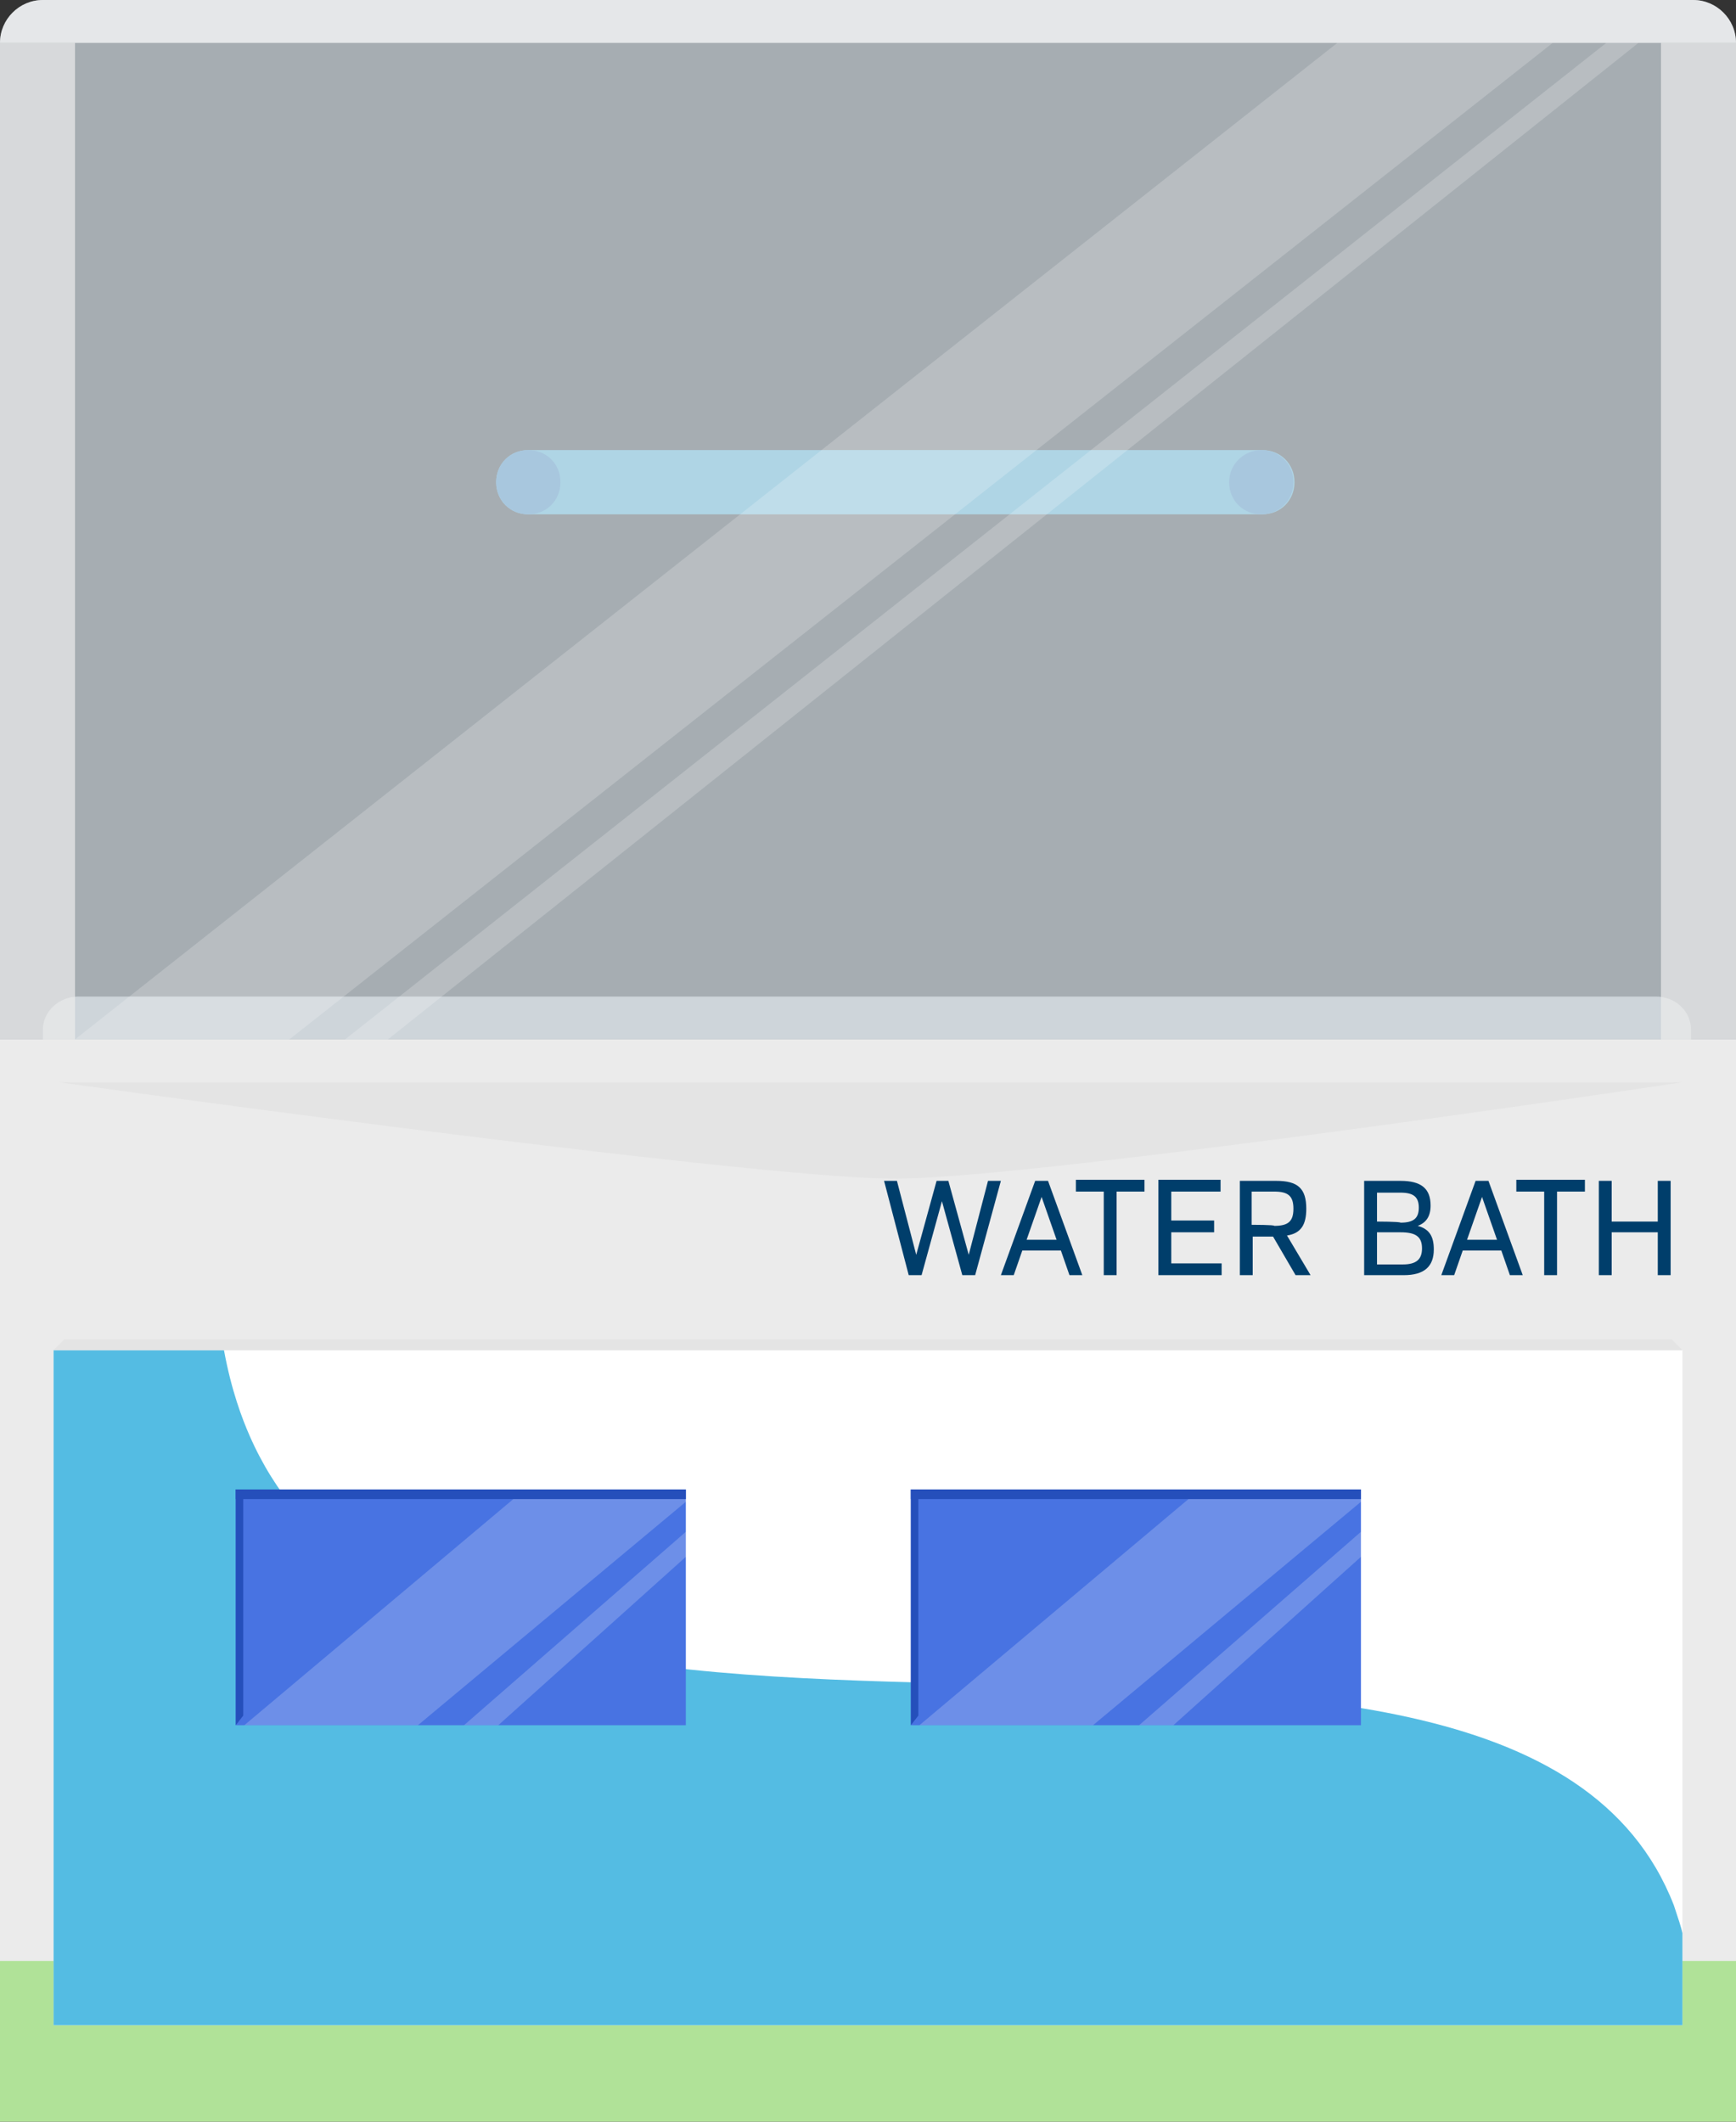 <?xml version="1.0" encoding="utf-8"?>
<!-- Generator: Adobe Illustrator 21.0.0, SVG Export Plug-In . SVG Version: 6.00 Build 0)  -->
<svg version="1.1" id="Layer_1" xmlns="http://www.w3.org/2000/svg" xmlns:xlink="http://www.w3.org/1999/xlink" x="0px" y="0px"
	 viewBox="0 0 162 198" style="enable-background:new 0 0 162 198;" xml:space="preserve">
<rect x="0" y="0" width="162" height="198" fill="#333333" stroke="none"/>
<style type="text/css">
	.st0{fill:#FAAC48;}
	.st1{fill:#80CCE8;}
	.st2{fill:#C4C4C4;}
	.st3{fill:#EBEBEB;}
	.st4{fill:#B0E298;}
	.st5{fill:#FFFFFF;}
	.st6{fill:#54BCE3;}
	.st7{fill:#E4E4E4;}
	.st8{fill:#003E6B;}
	.st9{fill:#BEBEBE;}
	.st10{fill:#4873E2;}
	.st11{fill:#254FBB;}
	.st12{opacity:0.2;fill:#FFFFFF;enable-background:new    ;}
	.st13{fill:#3B8ECA;}
	.st14{opacity:0.71;fill:#D4DEE6;enable-background:new    ;}
	.st15{opacity:0.71;fill:#EBEBEB;enable-background:new    ;}
	.st16{opacity:0.71;fill:#FFFFFF;enable-background:new    ;}
</style>
<path class="st0" d="M64,168h34c0.6,0,1,0.4,1,1v10c0,0.6-0.4,1-1,1H64c-0.6,0-1-0.4-1-1v-10C63,168.4,63.4,168,64,168z"/>
<path class="st1" d="M129,150.9c0-0.5,0.4-0.9,0.9-0.9h9.2c0.5,0,0.9,0.4,0.9,0.9v9.2c0,0.5-0.4,0.9-0.9,0.9h-9.2
	c-0.5,0-0.9-0.4-0.9-0.9c0,0,0,0,0,0V150.9z"/>
<path class="st1" d="M129,139.9c0-0.5,0.4-0.9,0.9-0.9h9.2c0.5,0,0.9,0.4,0.9,0.9v9.2c0,0.5-0.4,0.9-0.9,0.9h-9.2
	c-0.5,0-0.9-0.4-0.9-0.9c0,0,0,0,0,0V139.9z"/>
<path class="st2" d="M86,139h40c0.6,0,1,0.4,1,1v20c0,0.6-0.4,1-1,1H86c-0.6,0-1-0.4-1-1v-20C85,139.4,85.4,139,86,139z"/>
<path class="st1" d="M66,150.9c0-0.5,0.4-0.9,0.9-0.9h9.2c0.5,0,0.9,0.4,0.9,0.9v9.2c0,0.5-0.4,0.9-0.9,0.9h-9.2
	c-0.5,0-0.9-0.4-0.9-0.9c0,0,0,0,0,0V150.9z"/>
<path class="st1" d="M66,139.9c0-0.5,0.4-0.9,0.9-0.9h9.2c0.5,0,0.9,0.4,0.9,0.9v9.2c0,0.5-0.4,0.9-0.9,0.9h-9.2
	c-0.5,0-0.9-0.4-0.9-0.9c0,0,0,0,0,0V139.9z"/>
<path class="st2" d="M23,139h40c0.6,0,1,0.4,1,1v20c0,0.6-0.4,1-1,1H23c-0.6,0-1-0.4-1-1v-20C22,139.4,22.4,139,23,139z"/>
<path class="st3" d="M162,97H0v96h162V97z"/>
<path class="st4" d="M162,183H0v15h162V183z"/>
<path class="st5" d="M157,126H5v63h152V126z"/>
<path class="st6" d="M157,189H5v-63h15.9c0.7,3.8,1.7,6.4,2.4,8c18.8,42.9,117.5,4.2,132.9,43.8c0.4,1.2,0.7,2.1,0.8,2.6V189z"/>
<path class="st7" d="M157,101H5.5c21.5,3,67.2,9,78,9S137,104,157,101z"/>
<path class="st8" d="M84.8,119H86l1.9-6.9l1.9,6.9H91l2.4-8.8h-1.2l-1.8,6.9l-1.9-6.9h-1.1l-1.9,6.9l-1.8-6.9h-1.2L84.8,119
	L84.8,119z M93.4,119h1.2l0.8-2.3H99l0.8,2.3h1.2l-3.2-8.8h-1.2L93.4,119z M95.8,115.7l1.4-4l1.4,4H95.8z M103,119h1.2v-7.8h2.6
	v-1.1h-6.4v1.1h2.6C103,111.2,103,119,103,119z M108.1,119h5.9v-1.1h-4.7V115h4v-1.1h-4v-2.7h4.6v-1.1h-5.8V119z M115.7,119h1.2
	v-3.6h1.9l2.1,3.6h1.4l-2.2-3.7c1.3-0.2,1.8-1,1.8-2.5c0-1.9-0.8-2.6-2.8-2.6h-3.4V119z M116.8,114.3v-3.1h2.1
	c1.3,0,1.8,0.4,1.8,1.6s-0.5,1.6-1.8,1.6C119,114.3,116.8,114.3,116.8,114.3z M127.3,119h3.7c1.9,0,2.8-0.8,2.8-2.4
	c0-1.2-0.4-1.9-1.5-2.2v0c0.8-0.3,1.2-0.9,1.2-1.9c0-1.6-0.9-2.3-2.8-2.3h-3.4C127.3,110.2,127.3,119,127.3,119z M128.5,114v-2.7
	h2.2c1.2,0,1.7,0.4,1.7,1.4c0,1-0.5,1.4-1.7,1.4C130.6,114,128.5,114,128.5,114z M128.5,117.9V115h2.2c1.4,0,2,0.4,2,1.5
	c0,1-0.5,1.5-1.8,1.5H128.5L128.5,117.9z M134.5,119h1.2l0.8-2.3h3.6l0.8,2.3h1.2l-3.2-8.8h-1.2L134.5,119z M136.9,115.7l1.4-4
	l1.4,4H136.9L136.9,115.7z M144.1,119h1.2v-7.8h2.6v-1.1h-6.4v1.1h2.6L144.1,119L144.1,119z M149.2,119h1.2v-4h4.3v4h1.2v-8.8h-1.2
	v3.8h-4.3v-3.8h-1.2V119z"/>
<path class="st7" d="M6,125h150l1,1H5L6,125z"/>
<path class="st9" d="M158,97H4v-0.9C4,94.4,5.5,93,7.3,93h147.2c1.9,0,3.3,1.4,3.3,3.1V97H158z"/>
<g>
	<path class="st10" d="M64,139H22v22h42V139z"/>
	<path class="st11" d="M22,139h42v0.9H22V139z"/>
	<path class="st11" d="M22,161v-22h0.7v21.1L22,161z"/>
</g>
<path class="st12" d="M47.9,139.9L22.8,161H39l25.3-21.1H47.9z M67.5,139.9L43.3,161h3.2L70,139.9H67.5z"/>
<g>
	<path class="st10" d="M127,139H85v22h42V139z"/>
	<path class="st11" d="M85,139h42v0.9H85V139z"/>
	<path class="st11" d="M85,161v-22h0.7v21.1L85,161z"/>
</g>
<path class="st12" d="M110.9,139.9L85.8,161H102l25.3-21.1C127.3,139.9,110.9,139.9,110.9,139.9z M130.5,139.9L106.3,161h3.2
	l23.5-21.1H130.5z"/>
<path class="st6" d="M49.3,42h68.5c1.7,0,3,1.3,3,3l0,0c0,1.7-1.3,3-3,3H49.3c-1.7,0-3-1.3-3-3l0,0C46.3,43.3,47.6,42,49.3,42z"/>
<path class="st13" d="M49.3,42L49.3,42c1.7,0,3,1.3,3,3l0,0c0,1.7-1.3,3-3,3h0c-1.7,0-3-1.3-3-3l0,0C46.3,43.3,47.6,42,49.3,42z"/>
<path class="st13" d="M117.7,42L117.7,42c1.7,0,3,1.3,3,3l0,0c0,1.7-1.3,3-3,3h0c-1.7,0-3-1.3-3-3l0,0C114.7,43.3,116.1,42,117.7,42
	z"/>
<path class="st14" d="M0,4c0-2.2,1.8-4,4-4h154c2.2,0,4,1.8,4,4v93H0V4z"/>
<path class="st15" d="M0,97V4h7v93H0z"/>
<path class="st12" d="M124.8,4L7,97H27L144.9,4H124.8z M149.9,4L32.2,97h4L152.9,4H149.9z"/>
<path class="st15" d="M162,97V4h-7v93H162z"/>
<path class="st16" d="M0,4c0-2.2,1.8-4,4-4h154c2.2,0,4,1.8,4,4H0z"/>
</svg>
